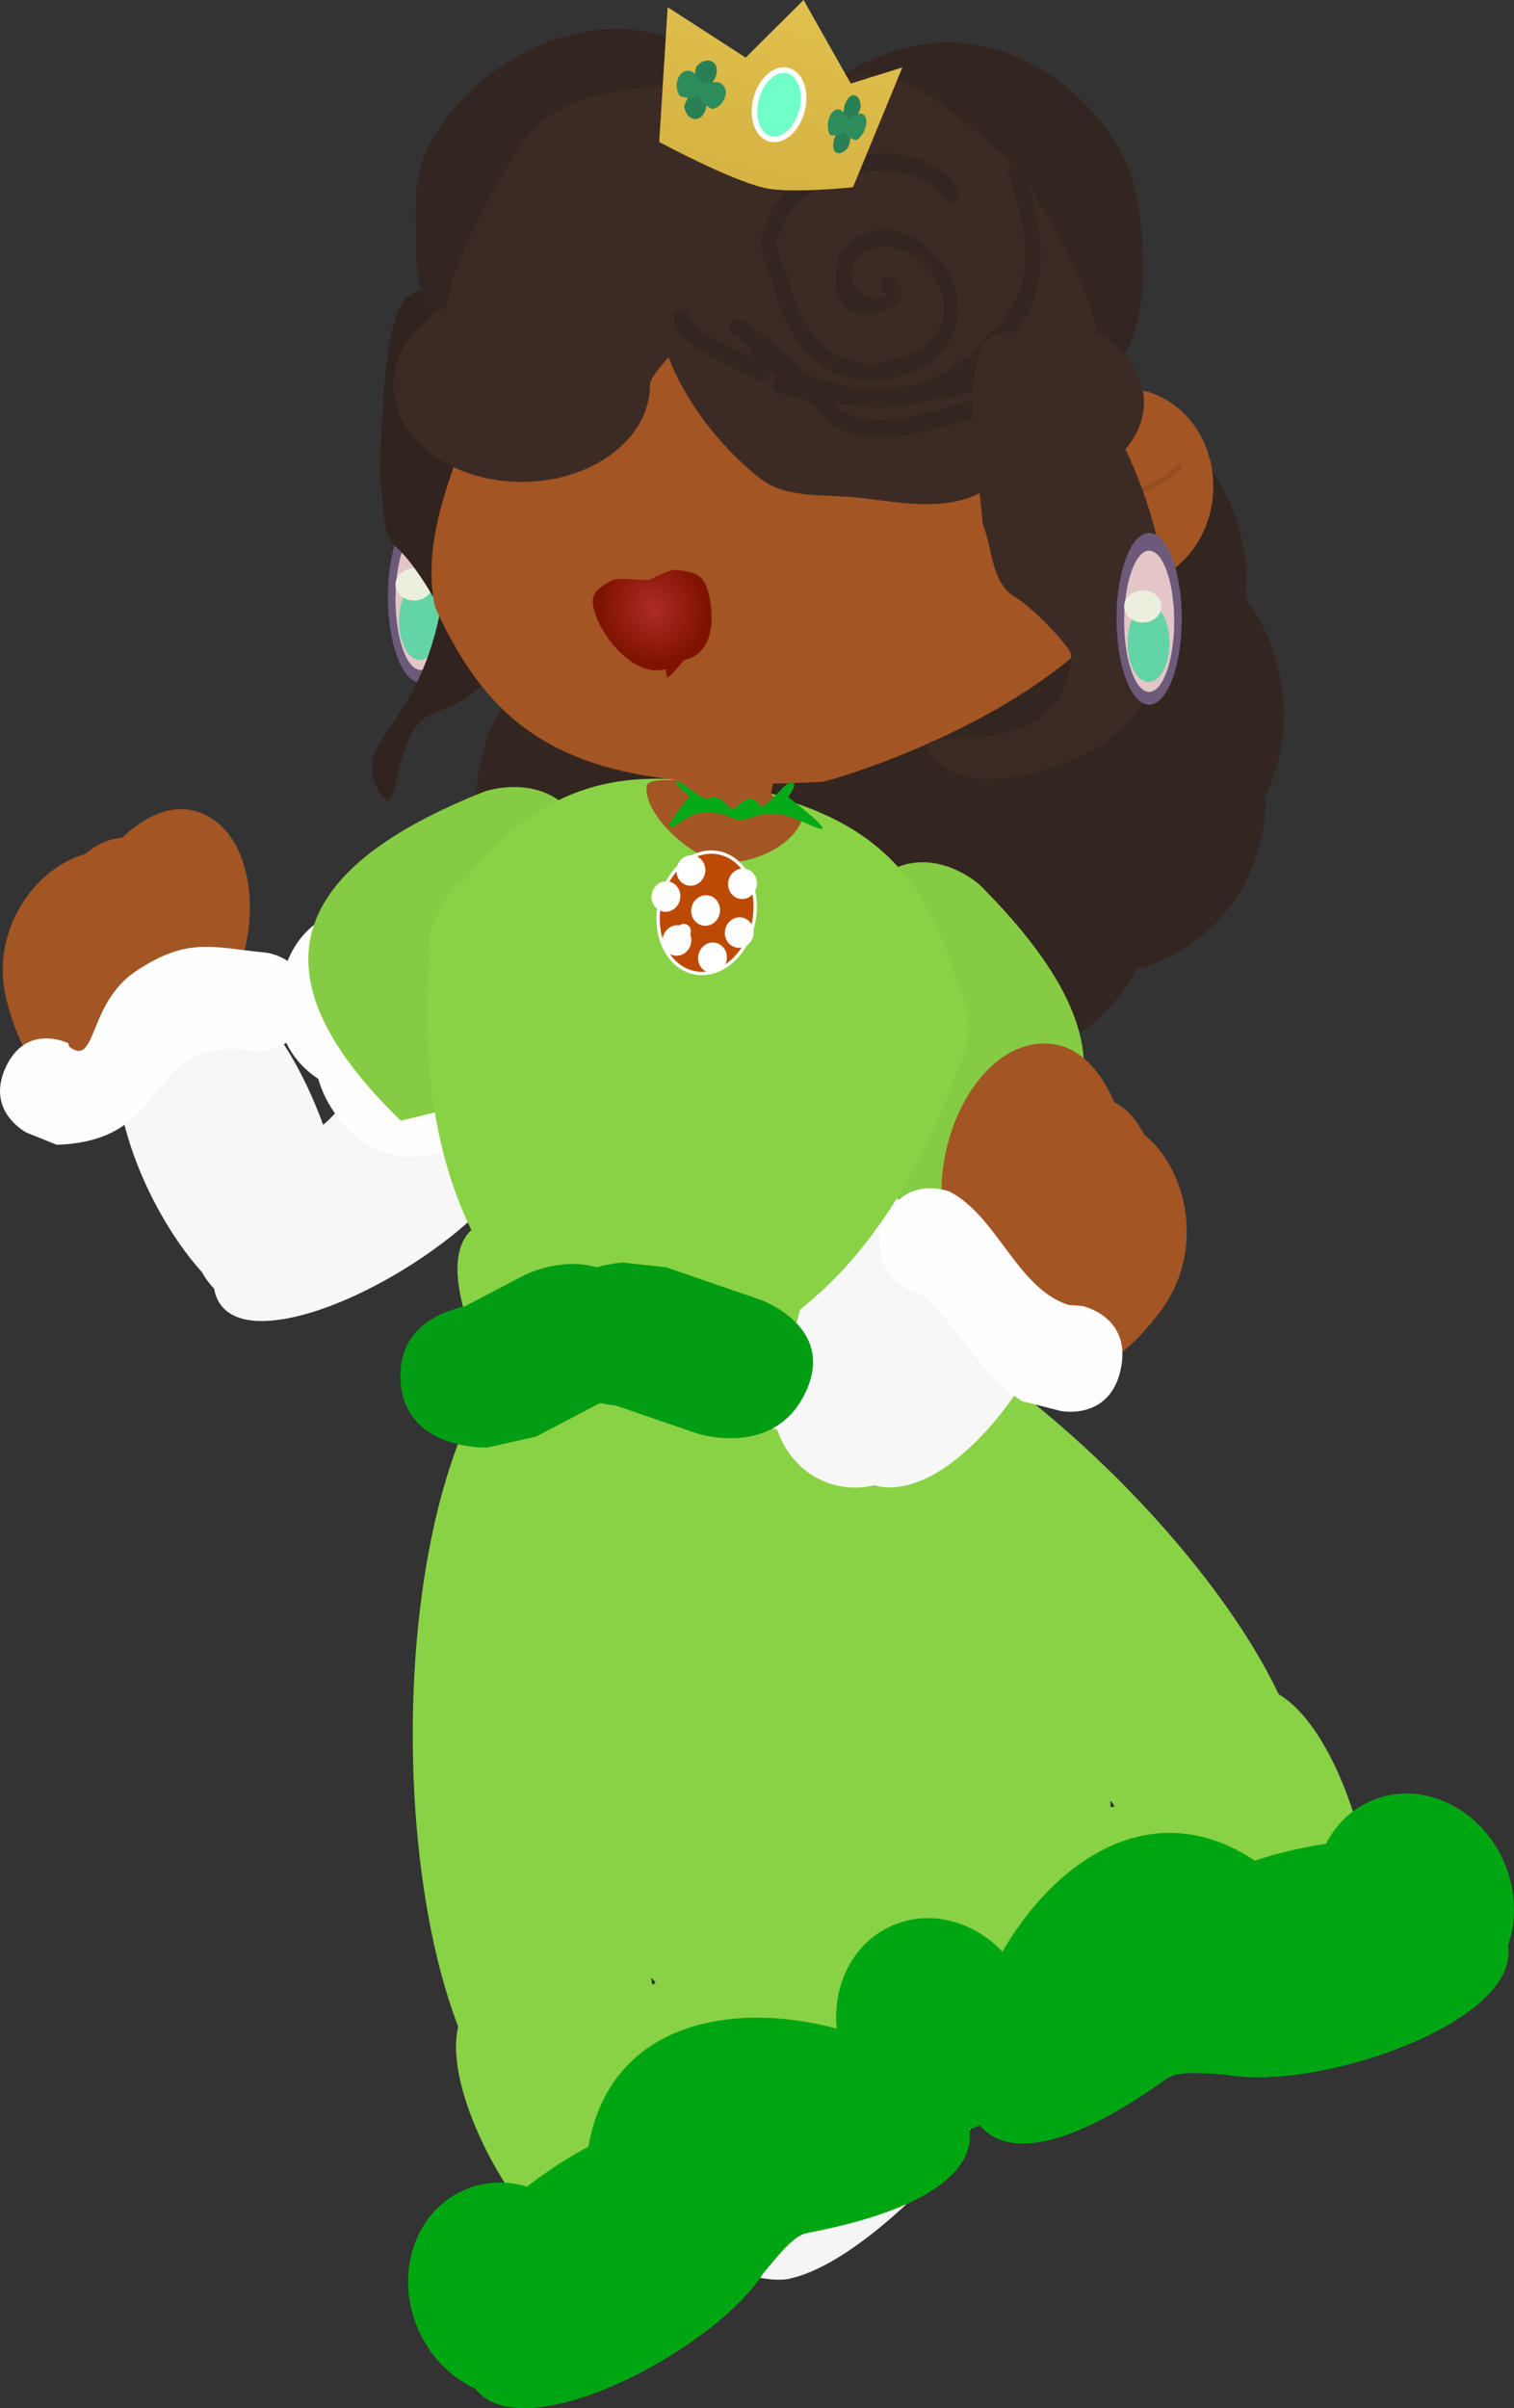 <svg version="1.1" xmlns="http://www.w3.org/2000/svg" xmlns:xlink="http://www.w3.org/1999/xlink" width="135.91" height="216.113" viewBox="0,0,135.91,216.113"><rect x="0" y="0" width="135.91" height="216.113" fill="#333333" stroke="none"/><defs><radialGradient cx="230.919" cy="126.444" r="5.018" gradientUnits="userSpaceOnUse" id="color-1"><stop offset="0" stop-color="#ae2c2a"/><stop offset="1" stop-color="#801300"/></radialGradient><radialGradient cx="230.458" cy="126.665" r="5.018" gradientUnits="userSpaceOnUse" id="color-2"><stop offset="0" stop-color="#ae2c2a"/><stop offset="1" stop-color="#801300"/></radialGradient><linearGradient x1="232.854" y1="69.144" x2="228.8" y2="85.106" gradientUnits="userSpaceOnUse" id="color-3"><stop offset="0" stop-color="#e0c04e"/><stop offset="1" stop-color="#d6b342"/></linearGradient></defs><g transform="translate(-172.045,-71.943)"><g data-paper-data="{&quot;isPaintingLayer&quot;:true}" fill-rule="nonzero" stroke-linejoin="miter" stroke-miterlimit="10" stroke-dasharray="" stroke-dashoffset="0" style="mix-blend-mode: normal"><g><g fill="#f5f5f5" stroke="none" stroke-width="0" stroke-linecap="butt"><path d=""/><path d="M252.805,269.31c-1.117,1.01 6.838,-6.218 5.983,-5.2c-3.742,4.454 -10.619,11.191 -15.897,12.335c-1.644,0.356 -5.039,-0.494 -5.692,-1.274c-0.341,-0.407 -1.176,1.781 -1.215,-0.233c-0.051,-2.693 4.454,-12.886 4.008,-13.806c-3.999,-8.233 -8.935,-15.978 -8.935,-15.978c-10.496,-13.456 -25.982,-17.829 -10.016,-31.714c14.972,-13.022 18.569,14.866 29.065,28.322c10.496,13.456 20.453,11.505 2.7,27.547z"/></g><path d="M231.091,186.377c7.01,4.488 13.685,11.119 14.972,16.665c0.935,4.03 1.341,7.113 1.32,9.403c6.886,5.787 13.82,19.565 10.847,23.933c-0.21,2.588 -1.406,4.945 -3.375,6.441c0.177,0.202 0.35,0.415 0.519,0.64c5.291,7.033 -6.395,21.154 -16.159,26.086c-0.271,3.389 -2.132,6.313 -6.283,8.094c-9.085,3.898 -21.658,-15.899 -19.759,-23.828c-6.126,-15.964 -5.604,-45.826 3.327,-58.881c-0.841,-0.888 -1.55,-1.951 -2.069,-3.161c-0.223,-0.52 -0.402,-1.046 -0.539,-1.575c-1.585,-5.122 -0.636,-7.768 1.745,-8.646c0.796,-0.956 1.805,-1.731 2.998,-2.243c4.455,-1.911 9.796,0.57 11.929,5.542c0.217,0.505 0.392,1.017 0.527,1.53zM242.66,240.644c-0.003,0.152 -0.008,0.304 -0.013,0.454c0.095,-0.04 0.19,-0.08 0.285,-0.119c-0.093,-0.11 -0.183,-0.221 -0.272,-0.335zM230.9,249.831c-0.134,-0.129 -0.266,-0.263 -0.399,-0.402c0.014,0.14 0.028,0.279 0.041,0.419c0.04,0.08 0.079,0.161 0.117,0.242c0.08,-0.086 0.161,-0.173 0.241,-0.259z" data-paper-data="{&quot;index&quot;:null}" fill="#89d245" stroke="none" stroke-width="0.5" stroke-linecap="butt"/><path d="M227.377,212.841c-3.132,-4.754 -3.338,-14.161 -1.76,-22.333c-0.279,-0.452 -0.529,-0.931 -0.745,-1.437c-2.133,-4.972 -0.251,-10.552 4.204,-12.464c1.193,-0.512 2.45,-0.709 3.692,-0.627c2.276,-1.121 4.849,0.015 7.468,4.693c0.289,0.463 0.547,0.956 0.77,1.476c0.519,1.211 0.801,2.457 0.865,3.678c15.615,2.524 37.614,22.723 44.962,38.163c7.054,4.087 12.736,26.841 3.651,30.738c-4.151,1.781 -7.551,1.115 -10.194,-1.024c-10.303,3.677 -28.588,2.415 -30.039,-6.265c-0.046,-0.277 -0.082,-0.55 -0.106,-0.818c-2.441,0.396 -4.973,-0.362 -6.993,-1.992c-5.214,-0.854 -10.421,-15.374 -9.869,-24.352c-1.674,-1.563 -3.628,-3.982 -5.904,-7.436zM257.309,236.59c-0.113,-0.1 -0.225,-0.201 -0.338,-0.303c0.022,0.143 0.04,0.286 0.056,0.428c0.094,-0.042 0.188,-0.084 0.283,-0.125zM271.716,233.53c0.009,0.191 0.015,0.38 0.017,0.566c0.118,0.001 0.236,0.002 0.354,0.003c-0.033,-0.084 -0.064,-0.167 -0.095,-0.251c-0.092,-0.105 -0.184,-0.211 -0.275,-0.318z" fill="#89d245" stroke="none" stroke-width="0.5" stroke-linecap="butt"/><g fill="#00a611" stroke="none" stroke-width="0.5" stroke-linecap="butt"><path d="M276.775,258.489c-33.288,23.906 -14.682,-34.544 7.92,-19.57c2.02,-0.674 4.197,-1.183 6.391,-1.516c0.864,-1.702 2.25,-3.086 4.061,-3.863c4.455,-1.911 9.796,0.57 11.929,5.542c1.078,2.512 1.131,5.179 0.345,7.449c1.113,6.97 -17.279,13.168 -25.346,11.592c-2.119,-0.126 -4.289,-0.36 -5.299,0.365z"/><path d="M224.86,264.59c4.723,-26.697 59.902,0.096 19.64,7.746c-1.221,0.232 -2.547,1.966 -3.916,3.588c-4.418,6.932 -21.583,15.99 -25.867,10.38c-2.187,-0.995 -4.083,-2.871 -5.161,-5.383c-2.133,-4.972 -0.251,-10.552 4.204,-12.464c1.811,-0.777 3.769,-0.828 5.598,-0.281c1.753,-1.361 3.621,-2.588 5.502,-3.587z" data-paper-data="{&quot;index&quot;:null}"/><path d="M264.116,250.265c2.133,4.972 0.251,10.552 -4.204,12.464c-4.455,1.911 -9.796,-0.57 -11.929,-5.542c-2.133,-4.972 -0.251,-10.552 4.204,-12.464c4.455,-1.911 9.796,0.57 11.929,5.542z"/></g><path d="M184.327,162.404c6.522,-7.463 13.406,1.351 16.723,10.47c0.004,0.001 0.009,0.002 0.013,0.002c0.462,-0.38 0.888,-0.797 1.257,-1.272c0.809,-1.042 1.655,-2.098 2.547,-3.116c0.025,-0.183 0.056,-0.367 0.094,-0.55c0.83,-4.003 4.555,-6.615 8.32,-5.835c2.502,0.519 4.392,2.405 5.135,4.788c10.83,10.097 -25.244,31.335 -27.153,20.697c-0.428,-0.444 -0.797,-0.946 -1.099,-1.492c-5.604,-6.212 -10.287,-18.6 -5.837,-23.692z" fill="#f7f7f7" stroke="none" stroke-width="0.5" stroke-linecap="butt"/><path d="M172.623,161.645c-1.559,-6.249 2.672,-11.879 7.046,-13.04c0.977,-0.84 2.079,-1.374 3.189,-1.463c0.045,-0.004 0.09,-0.006 0.134,-0.009c1.971,-1.87 4.309,-3.01 6.509,-2.425c6.784,1.805 6.669,15.469 -0.568,20.117c-0.911,0.718 -1.919,1.171 -2.934,1.252c-0.141,0.011 -0.281,0.015 -0.417,0.012c-4.229,4.432 -10.308,6.184 -12.96,-4.444z" fill="#a35524" stroke="none" stroke-width="0.5" stroke-linecap="butt"/><path d="M172.566,167.705c1.867,-4.013 5.616,-2.136 5.616,-2.136l0.066,0.297c2.515,1.925 1.632,-3.863 6.011,-6.779c4.648,-3.095 6.909,-2.12 11.664,-1.652c0,0 4.151,0.484 3.592,4.888c-0.559,4.404 -4.71,3.92 -4.71,3.92c-10.215,-1.467 -6.824,8.115 -17.674,8.431l-2.682,-1.079c0,0 -3.749,-1.877 -1.883,-5.891z" fill="#fefefe" stroke="none" stroke-width="0.5" stroke-linecap="butt"/><path d="M225.038,163.099c-0.712,-1.037 -1.301,-2.12 -1.771,-3.23c-4.277,-0.532 -6.469,-4.529 -7.205,-9.467c-2.267,-5.687 -1.434,-12.031 2.119,-16.574c0.813,-1.82 1.791,-3.229 2.87,-3.969c0.832,-0.571 1.688,-1.042 2.56,-1.419c0.5,-0.583 1.048,-1.132 1.643,-1.642c3.568,-5.613 8.895,-8.805 15.427,-5.005c0.575,-0.46 1.249,-0.684 2.067,-0.553c2.14,-1.469 4.53,-2.321 6.977,-2.599c0.709,-1.157 1.573,-2.228 2.586,-3.179c1.135,-2.547 2.937,-4.795 5.362,-6.459c7.37,-5.058 17.704,-2.805 23.081,5.031c2.449,3.569 3.448,7.68 3.113,11.577c0.086,0.12 0.171,0.241 0.255,0.363c3.713,5.411 4.092,12.07 1.544,17.339c0.045,4.83 -1.936,9.496 -5.729,12.606c-0.337,0.276 -0.688,0.54 -1.054,0.791c-1.517,1.041 -3.16,1.773 -4.86,2.209c-1.141,2.232 -2.817,4.199 -4.996,5.695c-2.616,1.796 -5.606,2.67 -8.615,2.7c-1.483,1.408 -3.31,2.566 -5.33,3.423c-5.014,3.065 -11.23,2.924 -16.323,0.085c-5.22,-0.188 -10.411,-2.896 -13.722,-7.721z" fill="#33251f" stroke="none" stroke-width="0.5" stroke-linecap="butt"/><path d="M250.751,167.43c1.916,1.786 3.668,6.457 4.697,12.066c2.429,13.23 -0.622,22.644 -13.554,20.749c-3.602,-0.528 2.158,-5.827 2.946,-16.657c0.564,-7.758 -3.212,-12.916 -1.252,-13.613z" data-paper-data="{&quot;index&quot;:null}" fill="#f7f7f7" stroke="none" stroke-width="0.5" stroke-linecap="butt"/><g stroke="none" stroke-width="0" stroke-linecap="butt"><path d="M209.795,117.797c1.617,0 2.927,3.45 2.927,7.706c0,4.256 -1.31,7.706 -2.927,7.706c-1.617,0 -2.927,-3.45 -2.927,-7.706c0,-4.256 1.31,-7.706 2.927,-7.706z" fill="#6b5a7a"/><path d="M209.795,119.39c1.241,0 2.247,2.836 2.247,6.335c0,3.499 -1.006,6.335 -2.247,6.335c-1.241,0 -2.247,-2.836 -2.247,-6.335c0,-3.499 1.006,-6.335 2.247,-6.335z" fill="#e4c6c8"/><path d="M209.742,124.169c1.039,0 1.882,1.567 1.882,3.501c0,1.934 -0.842,3.501 -1.882,3.501c-1.039,0 -1.882,-1.567 -1.882,-3.501c0,-1.934 0.842,-3.501 1.882,-3.501z" fill="#63d4a6"/><path d="M209.22,122.947c0.924,0 1.673,0.647 1.673,1.445c0,0.798 -0.749,1.445 -1.673,1.445c-0.924,0 -1.673,-0.647 -1.673,-1.445c0,-0.798 0.749,-1.445 1.673,-1.445z" fill="#ecefde"/></g><path d="M210.636,98.125c4.69,1.075 9.017,11.265 9.287,22.215c0.233,9.434 -4.248,14.085 -8.676,15.469c-4.41,1.379 -3.071,10.675 -5.127,7.228c-2.737,-4.587 3.222,-5.268 5.411,-16.065c0.11,-0.544 -2.34,-4.539 -3.836,-5.848c-1.39,-1.217 -1.254,-4.062 -1.37,-5.125c-0.269,-2.457 -0.231,-0.854 -0.172,-2.214c0.435,-9.969 0.757,-16.513 4.483,-15.659z" data-paper-data="{&quot;index&quot;:null}" fill="#31231d" stroke="none" stroke-width="0" stroke-linecap="butt"/><g data-paper-data="{&quot;index&quot;:null}" stroke="none" stroke-width="0.5" stroke-linecap="butt"><path d="M215.766,159.839c1.519,1.935 2.208,4.482 1.674,7.056c-0.415,2.003 -1.504,3.698 -2.987,4.903l-0.267,2.436c0,0 -7.331,4.727 -12.179,-2.525c-0.69,-1.032 -1.133,-2.013 -1.386,-2.936c-2.139,-1.434 -4.284,-4.068 -3.322,-8.704c1.756,-8.471 10.368,-6.685 10.368,-6.685c2.871,0.595 5.741,1.19 8.612,1.785l-0.513,4.67z" fill="#fefefe"/><path d="M224.82,153.681c1.485,1.802 2.165,4.313 1.634,6.871c-0.084,0.407 -0.197,0.801 -0.334,1.18c0.313,4.752 -4.13,7.383 -4.13,7.383l-13.964,3.401c-13.787,-13.367 -9.817,-22.695 7.559,-29.559c0,0 7.243,-2.474 9.405,5.13c0.658,2.315 0.445,4.154 -0.17,5.593z" fill="#85cb43"/></g><g stroke="none" stroke-width="0.5" stroke-linecap="butt"><path d="M248.774,172.573c0.533,-2.573 2.178,-4.637 4.341,-5.808l1.386,-4.489c2.871,0.595 5.741,1.19 8.612,1.785c0,0 8.612,1.785 6.855,10.256c-0.961,4.636 -3.976,6.2 -6.509,6.666c-0.599,0.747 -1.396,1.471 -2.439,2.143c-7.331,4.727 -12.179,-2.525 -12.179,-2.525l0.723,-2.342c-0.881,-1.695 -1.207,-3.683 -0.791,-5.686z" fill="#fefefe"/><path d="M243.024,163.17c0.53,-2.558 2.153,-4.592 4.232,-5.655c0.008,-1.565 0.543,-3.337 2.067,-5.199c5.007,-6.117 10.669,-0.968 10.669,-0.968c13.215,13.207 13.148,23.344 -4.816,30.128l-11.46,-8.673c0,0 -3.031,-4.181 -0.854,-8.417c0.025,-0.402 0.078,-0.808 0.163,-1.216z" fill="#85cb43"/></g><path d="M245.036,149.208c1.516,2.199 0.823,5.545 0.823,5.545l-0.651,3.139c-2.34,10.716 -6.96,24.03 -11.65,33.808c-0.885,1.994 -2.005,2.956 -3.077,3.37c-1.043,0.51 -2.324,0.607 -3.785,-0.329l-2.146,-1.219c-10.974,-6.382 -15.16,-20.09 -13.982,-35.657c-0.172,-1.678 0.316,-3.112 0.912,-4.19c0.451,-1.002 1.147,-2.046 2.207,-2.698c8.574,-10.691 16.915,-10.03 27.603,-7.814c0,0 4.204,0.872 3.746,6.044z" data-paper-data="{&quot;index&quot;:null}" fill="#89d245" stroke="none" stroke-width="0.5" stroke-linecap="butt"/><path d="M226.919,150.827c0,0 0.694,-3.346 2.959,-4.761c1.636,-4.928 5.84,-4.056 5.84,-4.056c10.688,2.216 18.605,4.925 22.221,18.144c0.713,1.02 0.936,2.254 0.952,3.353c0.119,1.226 -0.004,2.735 -0.829,4.207c-5.107,14.752 -14.398,25.666 -27.005,27.159l-2.454,0.266c-1.712,0.278 -2.849,-0.32 -3.604,-1.203c-0.819,-0.806 -1.464,-2.135 -1.484,-4.316c-0.415,-10.837 0.639,-24.891 2.752,-35.653l0.651,-3.139z" fill="#89d245" stroke="none" stroke-width="0.5" stroke-linecap="butt"/><path d="M241.281,143.016c-0.155,0.747 3.048,1.41 2.861,2.175c-0.679,2.784 -5.168,4.588 -7.726,4.058c-2.291,-0.475 -6.554,-4.072 -6.328,-6.731c0.096,-1.127 4.458,-0.052 4.671,-1.084c0.719,-3.468 0.865,-3.536 4.126,-2.859c3.261,0.676 3.114,0.975 2.395,4.442z" fill="#a35524" stroke="none" stroke-width="0.5" stroke-linecap="butt"/><path d="M240.269,86.7c3.057,-6.363 10.313,-10.936 17.017,-10.936c6.194,0 12.498,4.244 15.566,10.169c1.677,3.238 1.779,7.193 1.779,10.732c0,10.015 -7.766,15.368 -17.345,15.368c-9.579,0 -17.923,-6.275 -17.923,-16.29c0,-3.006 -0.405,-6.314 0.906,-9.043z" fill="#33251f" stroke="none" stroke-width="0" stroke-linecap="butt"/><path d="M209.414,94.518c0,-3.006 -0.405,-6.314 0.906,-9.043c3.057,-6.363 10.313,-10.936 17.017,-10.936c6.194,0 12.498,4.244 15.566,10.169c1.677,3.238 1.779,7.193 1.779,10.732c0,10.015 -7.766,15.368 -17.345,15.368c-9.579,0 -17.923,-6.275 -17.923,-16.29z" fill="#33251f" stroke="none" stroke-width="0" stroke-linecap="butt"/><path d="M211.089,126.397c-1.368,-6.432 2.094,-13.429 4.197,-19.158c2.951,-8.039 2.609,-14.377 2.609,-14.377c0.185,-18.783 20.055,-10.616 38.171,-9.71c2.095,16.385 7.238,31.74 14.801,45.398c-8.877,9.15 -24.653,13.549 -24.962,13.552c-21.637,1.174 -29.276,-3.496 -34.816,-15.705z" fill="#a35524" stroke="none" stroke-width="0" stroke-linecap="butt"/><path d="M265.057,115.593c0.064,-4.883 3.677,-8.811 8.069,-8.774c4.392,0.037 7.901,4.025 7.837,8.907c-0.064,4.883 -3.677,8.811 -8.069,8.774c-2.251,-0.019 -6.534,-0.209 -7.477,-1.843c-1.371,-2.376 -0.398,-4.174 -0.36,-7.065z" fill="#a35524" stroke="none" stroke-width="0" stroke-linecap="butt"/><path d="M277.85,113.915c0,0 -1.765,1.576 -3.046,1.948c-1.056,0.307 -2.943,-0.21 -2.943,-0.21" fill="none" stroke="#954d21" stroke-width="0.5" stroke-linecap="round"/><g data-paper-data="{&quot;index&quot;:null}" stroke="none" stroke-width="0.5" stroke-linecap="butt"><path d="M225.416,126.833c-0.408,-1.458 -0.048,-1.901 1.485,-2.772c0.638,-0.362 2.46,-0.01 3.401,-0.087c0.644,1.896 1.468,6.026 2.203,7.808c-0.314,0.119 -0.641,0.212 -0.979,0.275c-2.761,0.518 -5.52,-3.114 -6.11,-5.225z" fill="url(#color-1)"/><path d="M231.919,132.74c-0.285,-1.867 -1.791,-6.583 -2.218,-8.52c0.887,-0.267 2.342,-1.232 3.108,-1.134c1.844,0.237 2.403,0.508 2.81,1.966c0.59,2.111 0.574,5.61 -2.187,6.127c0,0 -1.168,1.555 -1.514,1.56z" data-paper-data="{&quot;index&quot;:null}" fill="url(#color-2)"/></g><path d="M253.963,108.007c0,-1.379 -5.356,-5.302 -7.679,-11.049c-1.984,-4.91 -1.105,-11.797 0.06,-12.452c1.015,-0.572 12.464,-1.731 17.068,2.908c1.808,1.822 7.374,11.925 6.997,14.89c-0.303,2.383 -6.489,-2.1 -6.057,-2.1c5.738,0 10.389,3.494 10.389,7.804c0,4.31 -4.651,7.804 -10.389,7.804c-5.738,0 -10.389,-3.494 -10.389,-7.804z" fill="#3c2b24" stroke="none" stroke-width="0" stroke-linecap="butt"/><path d="M238.901,94.17c-2.574,6.409 -8.51,10.784 -8.51,12.321c0,4.806 -5.155,8.702 -11.514,8.702c-6.359,0 -11.514,-3.896 -11.514,-8.702c0,-4.806 5.155,-8.702 11.514,-8.702c0.478,0 -6.377,4.999 -6.713,2.342c-0.418,-3.306 5.751,-14.572 7.755,-16.604c5.102,-5.174 17.79,-3.88 18.916,-3.243c1.291,0.731 2.265,8.41 0.066,13.885z" data-paper-data="{&quot;index&quot;:null}" fill="#3c2b24" stroke="none" stroke-width="0" stroke-linecap="butt"/><path d="M240.351,114.935c-6.058,-4.676 -13.115,-15.241 -6.98,-23.19c1.827,-2.367 11.414,-10.846 13.705,-12.22c5.404,-3.24 11.238,3.343 15.492,6.626c3.028,2.337 3.773,7.972 3.94,13.226c0.167,5.258 -0.245,10.137 -3.314,14.112c-3.746,4.853 -8.833,3.758 -13.774,3.151c-3.152,-0.387 -6.71,0.115 -9.069,-1.705z" fill="#3c2b24" stroke="none" stroke-width="0" stroke-linecap="butt"/><path d="M252.534,97.36c2.692,2.021 -7.215,6.161 -5.19,-2.509c4.734,-7.098 15.887,3.825 7.988,9.79c-6.527,3.599 -12.037,0.313 -13.829,-6.934c-0.529,-2.142 -1.881,-3.628 -0.648,-5.784c2.048,-6.041 13.553,-8.87 17.12,-3.012c0,0 0.4,0.663 -0.2,1.104c-0.6,0.442 -1,-0.221 -1,-0.221c-2.856,-4.773 -13.387,-2.116 -14.624,2.828c-0.993,1.534 0.346,3.051 0.745,4.67c1.541,6.242 5.913,9.174 11.712,5.971c6.253,-4.419 -2.626,-12.512 -5.96,-7.728c-0.839,3.898 3.208,3.107 2.968,3.067l-0.493,-1.021c0,0 0,-0.796 0.722,-0.796c0.471,0 0.634,0.339 0.691,0.574z" fill="#33251f" stroke="none" stroke-width="0.5" stroke-linecap="butt"/><path d="M233.954,100.524c1.455,1.786 3.564,2.545 5.552,3.466c-0.051,-0.16 -0.054,-0.362 0.056,-0.605c0.013,-0.028 0.026,-0.054 0.039,-0.079c-0.807,-0.692 -1.415,-1.177 -1.546,-1.199c0,0 -0.684,-0.252 -0.456,-1.007c0.228,-0.755 0.913,-0.504 0.913,-0.504c1.156,0.527 3.554,2.671 5.429,4.482c0.161,0.04 0.274,0.123 0.274,0.123l0.638,0.478c1.3,0.478 2.596,0.851 3.883,1.065c1.864,0.067 3.795,-0.04 5.667,-0.289c1.403,-0.432 2.782,-1.169 4.129,-2.291c0,0 0.02,-0.016 0.054,-0.039c0.034,-0.024 0.056,-0.036 0.056,-0.036l0.403,-0.216c0.557,-0.399 0.999,-0.977 1.405,-1.556c4.807,-4.272 4.141,-8.518 2.158,-14.782c0,0 -0.228,-0.755 0.456,-1.007c0.684,-0.252 0.913,0.504 0.913,0.504c1.957,6.718 2.845,11.72 -2.5,16.405c-0.47,0.661 -1.003,1.29 -1.632,1.762l-0.318,0.179c0.56,-0.166 1.1,-0.345 1.613,-0.536c0,0 0.684,-0.252 0.913,0.504c0.228,0.755 -0.456,1.007 -0.456,1.007c-2.046,0.748 -4.445,1.326 -6.942,1.661c-1.933,0.566 -3.904,0.617 -5.901,0.312c-0.631,-0.021 -1.256,-0.061 -1.871,-0.121c2.504,2.784 9.12,0.711 11.976,-0.244l0.616,-0.206c0,0 0.69,-0.231 0.9,0.531c0.209,0.762 -0.481,0.993 -0.481,0.993l-0.616,0.206c-3.84,1.284 -11.001,3.313 -13.878,-0.756c0,0 -0.071,-0.105 -0.117,-0.262l-0.296,-0.184c-0.081,-0.094 -0.215,-0.234 -0.39,-0.408c-0.822,-0.16 -1.613,-0.364 -2.36,-0.614l-0.318,-0.107c0,0 -0.69,-0.232 -0.48,-0.994c0.076,-0.274 0.213,-0.42 0.359,-0.493c-0.206,-0.125 -0.411,-0.245 -0.617,-0.373c0.001,0.116 -0.024,0.247 -0.09,0.393c-0.323,0.712 -0.968,0.356 -0.968,0.356c-2.614,-1.446 -5.481,-2.166 -7.444,-4.712l-0.169,-0.778c0,0 -0,-0.796 0.721,-0.796c0.634,0 0.711,0.614 0.72,0.764z" fill="#33251f" stroke="none" stroke-width="0.5" stroke-linecap="butt"/><path d="M262.705,101.763c5.35,0.34 11.725,9.94 13.738,20.95c1.735,9.487 -2.486,14.893 -7.161,16.995c-4.655,2.093 -10.595,3.443 -13.407,0.29c-3.742,-4.196 11.61,1.992 12.336,-9.256c0.037,-0.567 -3.296,-4.21 -5.153,-5.294c-1.727,-1.008 -2.021,-3.902 -2.316,-4.956c-0.682,-2.438 -0.389,-0.826 -0.536,-2.208c-1.081,-10.133 -1.75,-16.791 2.499,-16.521z" data-paper-data="{&quot;index&quot;:null}" fill="#3c2b24" stroke="none" stroke-width="0" stroke-linecap="butt"/><g stroke="none" stroke-width="0" stroke-linecap="butt"><path d="M275.204,119.77c1.617,0 2.927,3.45 2.927,7.706c0,4.256 -1.31,7.706 -2.927,7.706c-1.617,0 -2.927,-3.45 -2.927,-7.706c0,-4.256 1.31,-7.706 2.927,-7.706z" fill="#6b5a7a"/><path d="M275.204,121.363c1.241,0 2.247,2.836 2.247,6.335c0,3.499 -1.006,6.335 -2.247,6.335c-1.241,0 -2.247,-2.836 -2.247,-6.335c0,-3.499 1.006,-6.335 2.247,-6.335z" fill="#e4c6c8"/><path d="M275.152,126.142c1.039,0 1.882,1.567 1.882,3.501c0,1.934 -0.842,3.501 -1.882,3.501c-1.039,0 -1.882,-1.567 -1.882,-3.501c0,-1.934 0.842,-3.501 1.882,-3.501z" fill="#63d4a6"/><path d="M274.629,124.92c0.924,0 1.673,0.647 1.673,1.445c0,0.798 -0.749,1.445 -1.673,1.445c-0.924,0 -1.673,-0.647 -1.673,-1.445c0,-0.798 0.749,-1.445 1.673,-1.445z" fill="#ecefde"/></g><g stroke-width="0.3" stroke-linecap="butt"><path d="M236.594,148.481c2.328,0.483 3.715,3.281 3.1,6.251c-0.616,2.97 -3.002,4.986 -5.329,4.503c-2.328,-0.483 -3.715,-3.281 -3.1,-6.251c0.616,-2.97 3.002,-4.986 5.329,-4.503z" fill="#bc4904" stroke="#ffffff"/><path d="M239.672,155.896c-0.154,0.742 -0.845,1.227 -1.543,1.082c-0.698,-0.145 -1.14,-0.864 -0.986,-1.606c0.154,-0.742 0.845,-1.227 1.543,-1.082c0.698,0.145 1.139,0.864 0.986,1.606z" fill="#ffffff" stroke="none"/><path d="M231.546,153.744c-0.698,-0.145 -1.139,-0.864 -0.986,-1.606c0.154,-0.742 0.845,-1.227 1.543,-1.082c0.698,0.145 1.14,0.864 0.986,1.606c-0.154,0.742 -0.845,1.227 -1.543,1.082z" fill="#ffffff" stroke="none"/><path d="M236.654,153.915c-0.154,0.742 -0.845,1.227 -1.543,1.082c-0.698,-0.145 -1.14,-0.864 -0.986,-1.606c0.154,-0.742 0.845,-1.227 1.543,-1.082c0.698,0.145 1.139,0.864 0.986,1.606z" fill="#ffffff" stroke="none"/><path d="M238.421,152.599c-0.698,-0.145 -1.139,-0.864 -0.986,-1.606c0.154,-0.742 0.845,-1.227 1.543,-1.082c0.698,0.145 1.14,0.864 0.986,1.606c-0.154,0.742 -0.845,1.227 -1.543,1.082z" fill="#ffffff" stroke="none"/><path d="M233.789,151.405c-0.698,-0.145 -1.14,-0.864 -0.986,-1.606c0.154,-0.742 0.845,-1.227 1.543,-1.082c0.698,0.145 1.139,0.864 0.986,1.606c-0.154,0.742 -0.845,1.227 -1.543,1.082z" fill="#ffffff" stroke="none"/><path d="M234.074,156.605c-0.154,0.742 -0.845,1.227 -1.543,1.082c-0.698,-0.145 -1.14,-0.864 -0.986,-1.606c0.15,-0.724 0.812,-1.203 1.492,-1.092c0.144,-0.114 0.331,-0.166 0.519,-0.127c0.349,0.072 0.57,0.432 0.493,0.803c-0.009,0.046 -0.023,0.089 -0.04,0.131c0.096,0.246 0.124,0.526 0.065,0.809z" fill="#ffffff" stroke="none"/><path d="M235.726,159.237c-0.698,-0.145 -1.14,-0.864 -0.986,-1.606c0.154,-0.742 0.845,-1.227 1.543,-1.082c0.698,0.145 1.139,0.864 0.986,1.606c-0.154,0.742 -0.845,1.227 -1.543,1.082z" fill="#ffffff" stroke="none"/></g><path d="M240.286,145.03c0,0 -1.299,0.497 -1.736,0.497c-0.592,0 -1.496,-0.497 -1.496,-0.497c0,0 -1.329,-0.297 -2.28,-0.12c-1.038,0.193 -2.315,1.45 -2.615,1.295c-0.386,-0.201 1.783,-2.789 1.783,-2.789c0,0 -1.96,-1.609 -0.936,-1.314c0.385,0.111 2.236,1.784 2.714,1.503c0.963,-0.565 1.825,0.962 2.038,0.97c0.436,0.017 1.521,-1.863 2.493,-0.361c0.361,0.558 2.154,-1.883 2.603,-2.001c1.146,-0.302 -0.055,1.252 -0.055,1.252c0,0 3.399,2.629 3.058,2.842c-0.267,0.167 -1.864,-0.788 -3.357,-1.201c-1.077,-0.298 -2.215,-0.076 -2.215,-0.076z" fill="#03a917" stroke="none" stroke-width="NaN" stroke-linecap="butt"/><path d="M250.009,187.315c2.524,-1.61 5.234,-6.208 8.091,-7.172c23.074,-7.786 0.155,34.609 -10.309,23.37c-3.783,-1.073 -6.112,-5.102 -5.251,-9.255c0.719,-3.469 3.447,-5.974 6.597,-6.402c0.273,-0.165 0.563,-0.344 0.872,-0.541z" data-paper-data="{&quot;index&quot;:null}" fill="#f7f7f7" stroke="none" stroke-width="0.5" stroke-linecap="butt"/><path d="M241.581,195.914c0.899,-4.334 4.932,-7.163 9.009,-6.318c4.077,0.845 6.653,5.044 5.754,9.379c-0.899,4.334 -4.932,7.163 -9.009,6.318c-4.077,-0.845 -6.653,-5.044 -5.754,-9.379z" data-paper-data="{&quot;index&quot;:null}" fill="#f7f7f7" stroke="none" stroke-width="0.5" stroke-linecap="butt"/><path d="M274.741,173.755c3.846,3.036 5.627,10.452 1.387,15.989c-7.21,9.418 -12.495,5.06 -14.789,-1.163c-0.137,-0.056 -0.273,-0.119 -0.409,-0.191c-0.972,-0.517 -1.779,-1.401 -2.375,-2.507c-5.19,-7.733 0.579,-21.358 8.096,-20.231c2.437,0.366 4.27,2.505 5.423,5.211c0.043,0.021 0.086,0.043 0.129,0.066c1.065,0.566 1.93,1.572 2.539,2.827z" data-paper-data="{&quot;index&quot;:null}" fill="#a35524" stroke="none" stroke-width="0.5" stroke-linecap="butt"/><path d="M272.663,194.773c-0.976,4.709 -5.405,3.791 -5.405,3.791l-3.47,-0.885c-4.425,-2.76 -7.487,-9.652 -9.855,-9.802c0,0 -4.208,-1.68 -2.517,-6.174c1.691,-4.494 5.899,-2.814 5.899,-2.814c4.286,2.262 6.049,8.672 10.641,10.163l1.254,0.094c0,0 4.429,0.918 3.453,5.627z" data-paper-data="{&quot;index&quot;:null}" fill="#fefefe" stroke="none" stroke-width="0.5" stroke-linecap="butt"/><g><path d="M231.98,72.587l7.001,4.524l5.2,-5.168l4.238,7.5l4.631,-1.45l-4.429,10.751c0,0 -5.631,0.605 -7.964,0.06c-3.193,-0.745 -9.436,-4.121 -9.436,-4.121z" fill="url(#color-3)" stroke="none" stroke-width="2.028" stroke-linecap="round"/><path d="M242.758,78.277c0.57,0.141 0.998,0.613 1.231,1.26c0.233,0.648 0.269,1.472 0.054,2.318c-0.215,0.846 -0.641,1.555 -1.156,2.019c-0.515,0.462 -1.118,0.679 -1.688,0.538c-0.57,-0.141 -0.998,-0.613 -1.231,-1.26c-0.233,-0.648 -0.269,-1.472 -0.054,-2.318c0.215,-0.846 0.641,-1.555 1.156,-2.019c0.515,-0.462 1.118,-0.679 1.688,-0.538z" fill="#70ffc8" stroke="#ffffff" stroke-width="0.5" stroke-linecap="butt"/><g stroke="none" stroke-width="0.5" stroke-linecap="butt"><path d="M236.298,78.813c-0.022,0.069 -0.87,1.696 -1.536,1.491c-0.73,-0.224 -0.273,-2.3 -0.177,-2.413c0.825,-0.968 2.174,-0.518 1.713,0.922z" fill="#298055"/><path d="M234.978,79.602c0.665,0.205 0.453,2.028 0.432,2.097c-0.427,1.45 -1.796,1.064 -1.935,-0.2c-0.016,-0.147 0.773,-2.122 1.503,-1.896z" data-paper-data="{&quot;index&quot;:null}" fill="#298055"/><g fill="#2d8c5c"><path d="M234.167,78.374c0.054,0.023 1.263,0.96 0.96,1.789c-0.332,0.909 -1.998,0.48 -2.075,0.369c-0.657,-0.951 -0.012,-2.633 1.114,-2.158z"/><path d="M234.726,80.002c0.304,-0.829 1.803,-0.682 1.857,-0.662c1.142,0.432 0.548,2.135 -0.548,2.384c-0.128,0.029 -1.642,-0.814 -1.309,-1.723z" data-paper-data="{&quot;index&quot;:null}"/></g></g><g data-paper-data="{&quot;index&quot;:null}" stroke="none" stroke-width="0.5" stroke-linecap="butt"><path d="M248.024,83.482c-0.495,-0.153 -0.201,-1.95 -0.181,-2.019c0.432,-1.449 1.453,-1.17 1.469,0.057c0.002,0.143 -0.745,2.13 -1.288,1.963z" fill="#298055"/><path d="M246.956,84.348c0.022,-0.069 0.789,-1.721 1.284,-1.569c0.544,0.166 0.044,2.23 -0.038,2.347c-0.702,1.006 -1.704,0.662 -1.247,-0.778z" data-paper-data="{&quot;index&quot;:null}" fill="#298055"/><g fill="#2d8c5c"><path d="M249.323,82.134c0.902,0.149 0.46,1.893 -0.396,2.379c-0.1,0.057 -1.299,-0.395 -1.051,-1.33c0.227,-0.852 1.404,-1.056 1.447,-1.048z"/><path d="M247.415,81.77c0.042,0.009 1.004,0.62 0.778,1.472c-0.248,0.935 -1.56,0.909 -1.622,0.821c-0.528,-0.749 -0.046,-2.486 0.844,-2.294z" data-paper-data="{&quot;index&quot;:null}"/></g></g></g><path d="M219.055,186.408c0,0 3.262,-1.709 6.541,-0.731c1.305,-0.388 2.358,-0.429 2.358,-0.429l3.893,0.426c2.804,0.965 5.608,1.93 8.412,2.896c0,0 6.962,2.397 4.074,8.381c-2.888,5.985 -9.849,3.588 -9.849,3.588c-2.381,-0.82 -4.763,-1.64 -7.144,-2.459c-0.406,-0.04 -0.895,-0.109 -1.423,-0.23c-1.92,1.005 -3.839,2.011 -5.759,3.016l-4.38,0.983c0,0 -7.533,0.295 -7.785,-6.145c-0.179,-4.576 3.573,-6.049 5.76,-6.519c1.767,-0.926 3.534,-1.851 5.301,-2.777z" fill="#039c15" stroke="none" stroke-width="0.5" stroke-linecap="butt"/></g></g></g></svg>